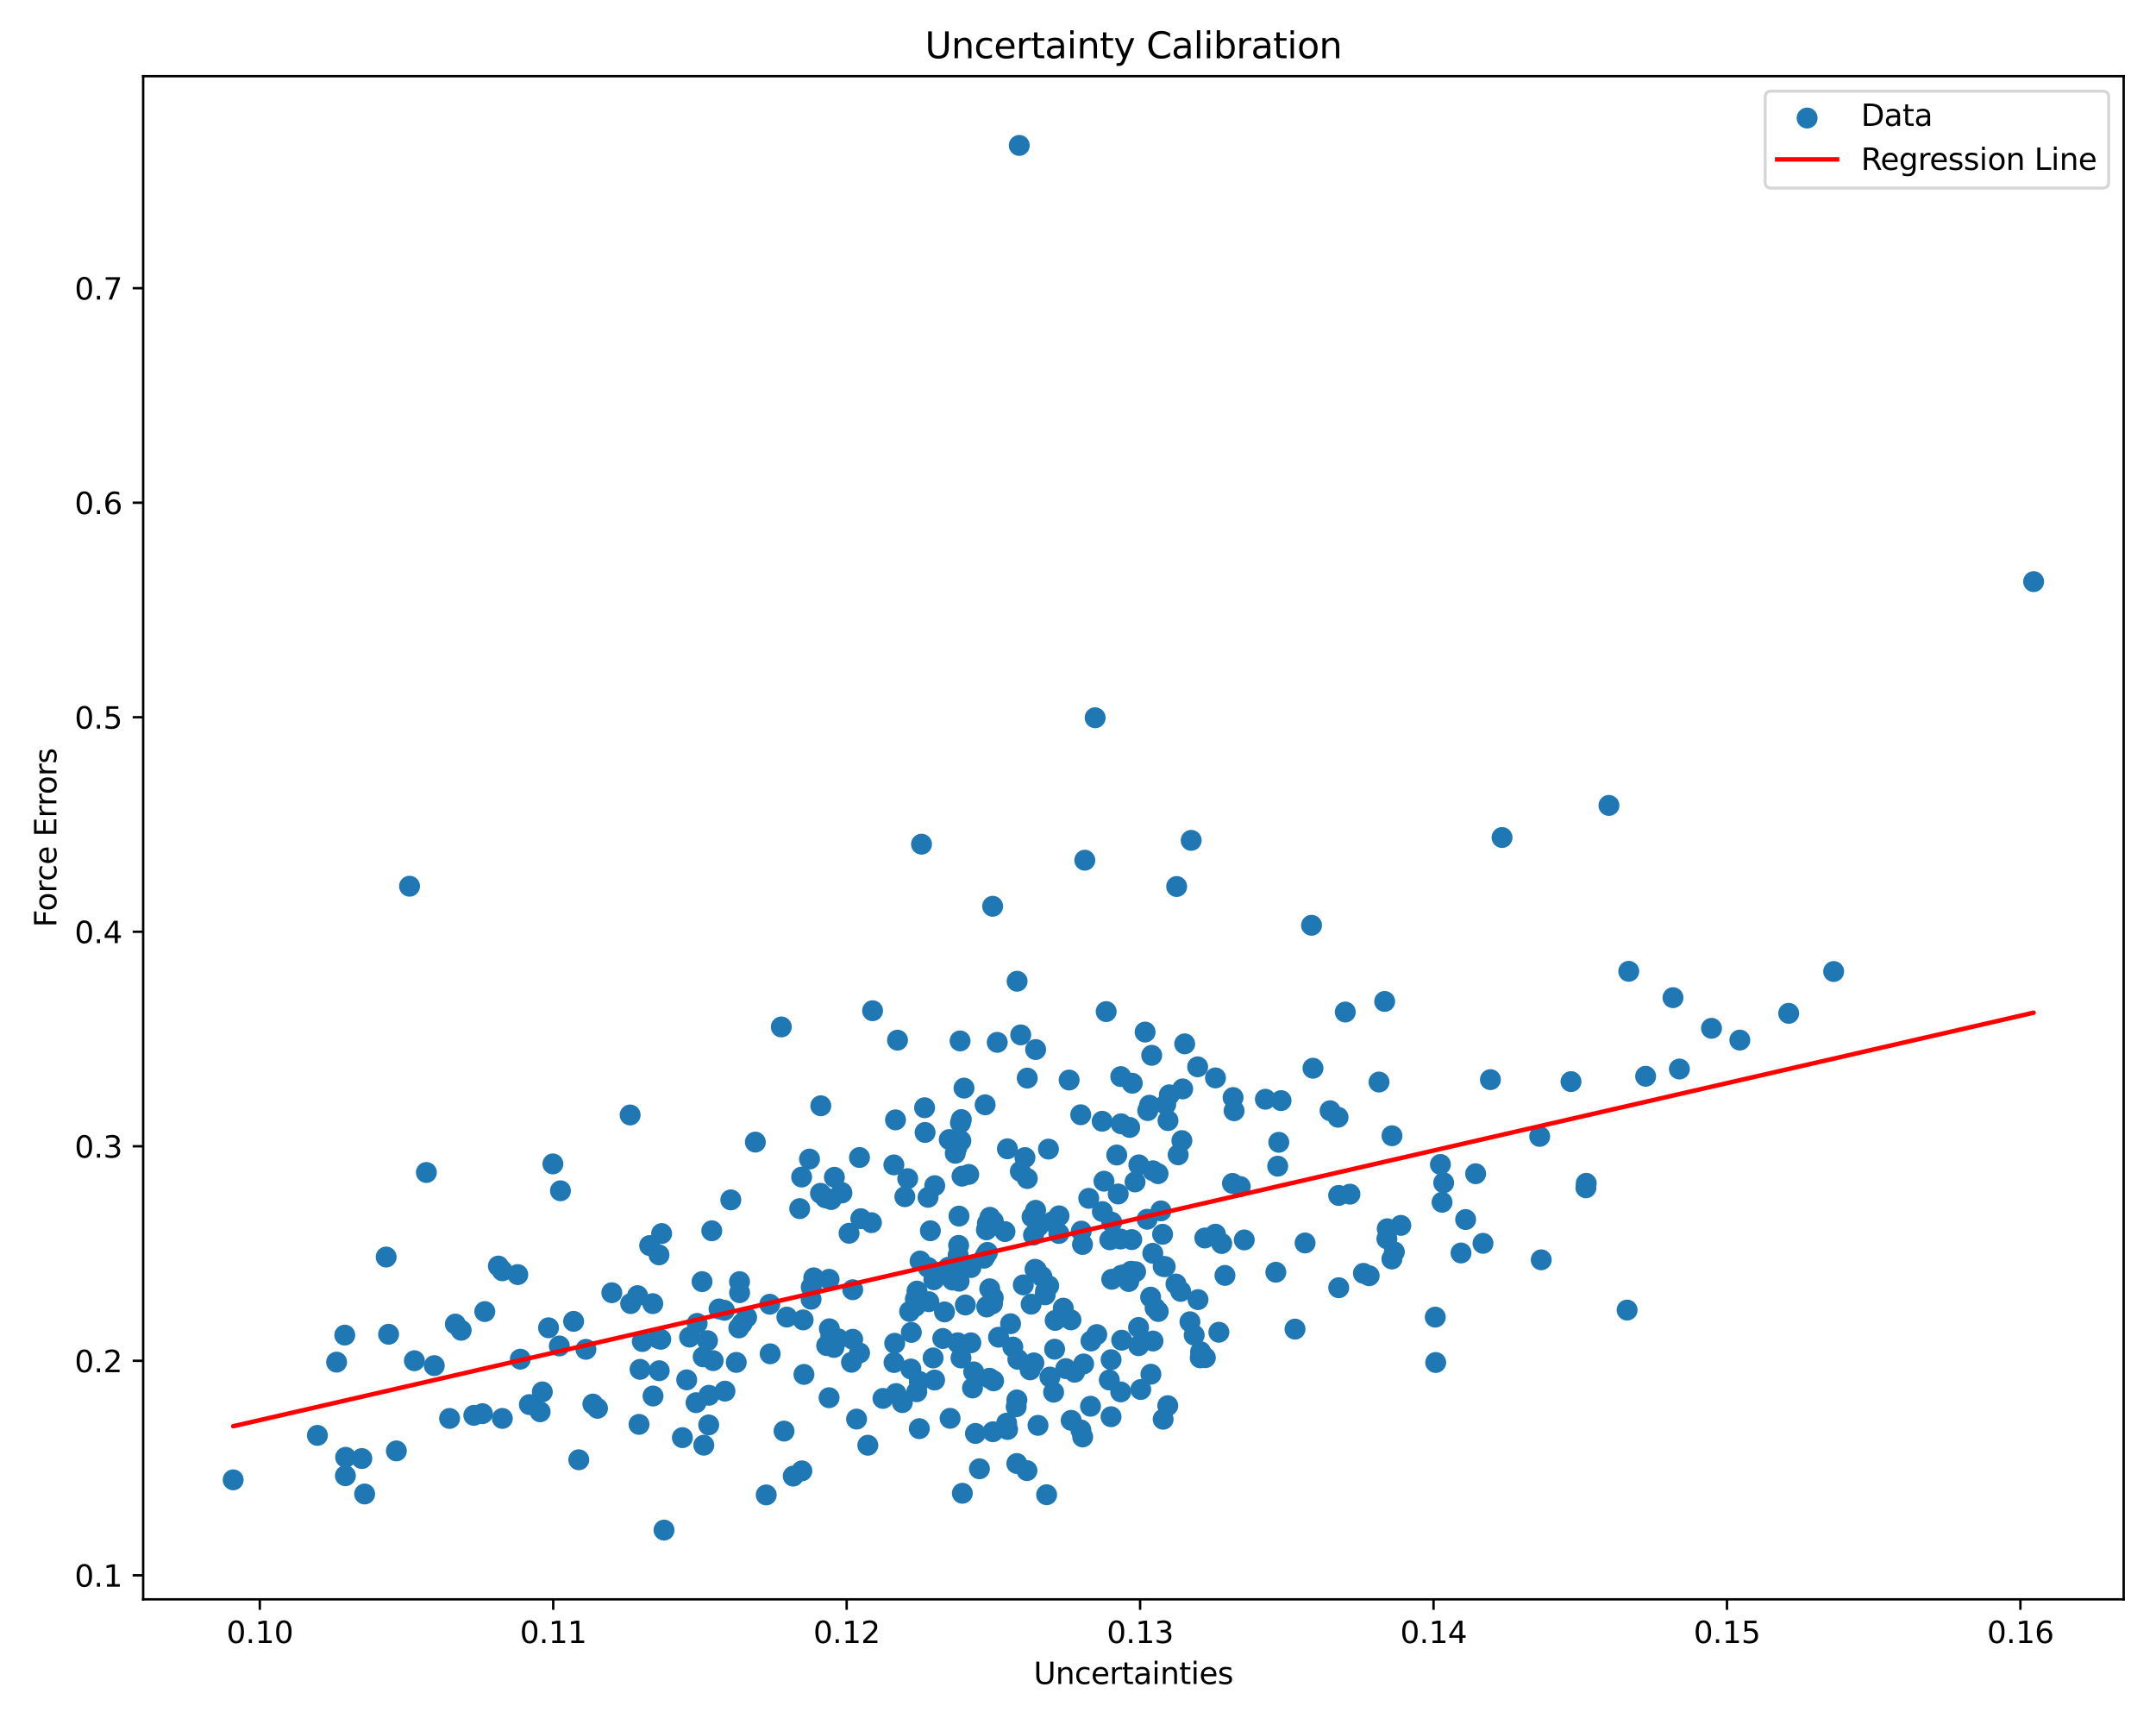 <?xml version="1.0" encoding="utf-8" standalone="no"?>
<!DOCTYPE svg PUBLIC "-//W3C//DTD SVG 1.1//EN"
  "http://www.w3.org/Graphics/SVG/1.1/DTD/svg11.dtd">
<svg xmlns:xlink="http://www.w3.org/1999/xlink" width="720pt" height="576pt" viewBox="0 0 720 576" xmlns="http://www.w3.org/2000/svg" version="1.1">
 <defs>
  <style type="text/css">*{stroke-linejoin: round; stroke-linecap: butt}</style>
 </defs>
 <g id="figure_1">
  <g id="patch_1">
   <path d="M 0 576 
L 720 576 
L 720 0 
L 0 0 
z
" style="fill: #ffffff"/>
  </g>
  <g id="axes_1">
   <g id="patch_2">
    <path d="M 47.81 534.04 
L 709.2 534.04 
L 709.2 25.44 
L 47.81 25.44 
z
" style="fill: #ffffff"/>
   </g>
   <g id="PathCollection_1">
    <defs>
     <path id="m78a908500d" d="M 0 3 
C 0.796 3 1.559 2.684 2.121 2.121 
C 2.684 1.559 3 0.796 3 0 
C 3 -0.796 2.684 -1.559 2.121 -2.121 
C 1.559 -2.684 0.796 -3 0 -3 
C -0.796 -3 -1.559 -2.684 -2.121 -2.121 
C -2.684 -1.559 -3 -0.796 -3 0 
C -3 0.796 -2.684 1.559 -2.121 2.121 
C -1.559 2.684 -0.796 3 0 3 
z
" style="stroke: #1f77b4"/>
    </defs>
    <g clip-path="url(#p3eaef631ec)">
     <use xlink:href="#m78a908500d" x="447.049" y="399.171" style="fill: #1f77b4; stroke: #1f77b4"/>
     <use xlink:href="#m78a908500d" x="377.262" y="376.471" style="fill: #1f77b4; stroke: #1f77b4"/>
     <use xlink:href="#m78a908500d" x="245.882" y="454.927" style="fill: #1f77b4; stroke: #1f77b4"/>
     <use xlink:href="#m78a908500d" x="444.187" y="370.892" style="fill: #1f77b4; stroke: #1f77b4"/>
     <use xlink:href="#m78a908500d" x="479.458" y="454.955" style="fill: #1f77b4; stroke: #1f77b4"/>
     <use xlink:href="#m78a908500d" x="105.997" y="479.296" style="fill: #1f77b4; stroke: #1f77b4"/>
     <use xlink:href="#m78a908500d" x="321.938" y="363.335" style="fill: #1f77b4; stroke: #1f77b4"/>
     <use xlink:href="#m78a908500d" x="180.385" y="471.415" style="fill: #1f77b4; stroke: #1f77b4"/>
     <use xlink:href="#m78a908500d" x="161.892" y="437.953" style="fill: #1f77b4; stroke: #1f77b4"/>
     <use xlink:href="#m78a908500d" x="357.039" y="360.636" style="fill: #1f77b4; stroke: #1f77b4"/>
     <use xlink:href="#m78a908500d" x="346.644" y="475.944" style="fill: #1f77b4; stroke: #1f77b4"/>
     <use xlink:href="#m78a908500d" x="318.12" y="427.435" style="fill: #1f77b4; stroke: #1f77b4"/>
     <use xlink:href="#m78a908500d" x="397.796" y="280.61" style="fill: #1f77b4; stroke: #1f77b4"/>
     <use xlink:href="#m78a908500d" x="129.776" y="445.53" style="fill: #1f77b4; stroke: #1f77b4"/>
     <use xlink:href="#m78a908500d" x="380.322" y="388.962" style="fill: #1f77b4; stroke: #1f77b4"/>
     <use xlink:href="#m78a908500d" x="278.491" y="449.93" style="fill: #1f77b4; stroke: #1f77b4"/>
     <use xlink:href="#m78a908500d" x="347.931" y="426.262" style="fill: #1f77b4; stroke: #1f77b4"/>
     <use xlink:href="#m78a908500d" x="427.811" y="367.508" style="fill: #1f77b4; stroke: #1f77b4"/>
     <use xlink:href="#m78a908500d" x="217.995" y="435.304" style="fill: #1f77b4; stroke: #1f77b4"/>
     <use xlink:href="#m78a908500d" x="383.075" y="407.126" style="fill: #1f77b4; stroke: #1f77b4"/>
     <use xlink:href="#m78a908500d" x="358.875" y="458.204" style="fill: #1f77b4; stroke: #1f77b4"/>
     <use xlink:href="#m78a908500d" x="257.065" y="435.504" style="fill: #1f77b4; stroke: #1f77b4"/>
     <use xlink:href="#m78a908500d" x="281.158" y="398.358" style="fill: #1f77b4; stroke: #1f77b4"/>
     <use xlink:href="#m78a908500d" x="411.795" y="366.486" style="fill: #1f77b4; stroke: #1f77b4"/>
     <use xlink:href="#m78a908500d" x="402.531" y="453.331" style="fill: #1f77b4; stroke: #1f77b4"/>
     <use xlink:href="#m78a908500d" x="309.927" y="399.8" style="fill: #1f77b4; stroke: #1f77b4"/>
     <use xlink:href="#m78a908500d" x="357.646" y="440.72" style="fill: #1f77b4; stroke: #1f77b4"/>
     <use xlink:href="#m78a908500d" x="467.808" y="409.172" style="fill: #1f77b4; stroke: #1f77b4"/>
     <use xlink:href="#m78a908500d" x="321.383" y="422.774" style="fill: #1f77b4; stroke: #1f77b4"/>
     <use xlink:href="#m78a908500d" x="115.422" y="486.617" style="fill: #1f77b4; stroke: #1f77b4"/>
     <use xlink:href="#m78a908500d" x="479.31" y="439.806" style="fill: #1f77b4; stroke: #1f77b4"/>
     <use xlink:href="#m78a908500d" x="287.057" y="451.759" style="fill: #1f77b4; stroke: #1f77b4"/>
     <use xlink:href="#m78a908500d" x="267.708" y="393.032" style="fill: #1f77b4; stroke: #1f77b4"/>
     <use xlink:href="#m78a908500d" x="581.017" y="347.303" style="fill: #1f77b4; stroke: #1f77b4"/>
     <use xlink:href="#m78a908500d" x="227.89" y="480.049" style="fill: #1f77b4; stroke: #1f77b4"/>
     <use xlink:href="#m78a908500d" x="349.523" y="499.109" style="fill: #1f77b4; stroke: #1f77b4"/>
     <use xlink:href="#m78a908500d" x="324.223" y="448.386" style="fill: #1f77b4; stroke: #1f77b4"/>
     <use xlink:href="#m78a908500d" x="612.354" y="324.404" style="fill: #1f77b4; stroke: #1f77b4"/>
     <use xlink:href="#m78a908500d" x="342.286" y="386.523" style="fill: #1f77b4; stroke: #1f77b4"/>
     <use xlink:href="#m78a908500d" x="388.251" y="412.145" style="fill: #1f77b4; stroke: #1f77b4"/>
     <use xlink:href="#m78a908500d" x="150.139" y="473.638" style="fill: #1f77b4; stroke: #1f77b4"/>
     <use xlink:href="#m78a908500d" x="492.796" y="391.92" style="fill: #1f77b4; stroke: #1f77b4"/>
     <use xlink:href="#m78a908500d" x="438.474" y="356.697" style="fill: #1f77b4; stroke: #1f77b4"/>
     <use xlink:href="#m78a908500d" x="339.909" y="453.907" style="fill: #1f77b4; stroke: #1f77b4"/>
     <use xlink:href="#m78a908500d" x="132.369" y="484.481" style="fill: #1f77b4; stroke: #1f77b4"/>
     <use xlink:href="#m78a908500d" x="286.059" y="473.855" style="fill: #1f77b4; stroke: #1f77b4"/>
     <use xlink:href="#m78a908500d" x="276.876" y="427.177" style="fill: #1f77b4; stroke: #1f77b4"/>
     <use xlink:href="#m78a908500d" x="364.326" y="447.77" style="fill: #1f77b4; stroke: #1f77b4"/>
     <use xlink:href="#m78a908500d" x="379.051" y="394.662" style="fill: #1f77b4; stroke: #1f77b4"/>
     <use xlink:href="#m78a908500d" x="390.501" y="365.569" style="fill: #1f77b4; stroke: #1f77b4"/>
     <use xlink:href="#m78a908500d" x="323.518" y="392.155" style="fill: #1f77b4; stroke: #1f77b4"/>
     <use xlink:href="#m78a908500d" x="320.619" y="347.583" style="fill: #1f77b4; stroke: #1f77b4"/>
     <use xlink:href="#m78a908500d" x="371.264" y="427.172" style="fill: #1f77b4; stroke: #1f77b4"/>
     <use xlink:href="#m78a908500d" x="213.744" y="457.248" style="fill: #1f77b4; stroke: #1f77b4"/>
     <use xlink:href="#m78a908500d" x="324.236" y="423.264" style="fill: #1f77b4; stroke: #1f77b4"/>
     <use xlink:href="#m78a908500d" x="455.319" y="425.185" style="fill: #1f77b4; stroke: #1f77b4"/>
     <use xlink:href="#m78a908500d" x="374.211" y="413.724" style="fill: #1f77b4; stroke: #1f77b4"/>
     <use xlink:href="#m78a908500d" x="524.638" y="361.167" style="fill: #1f77b4; stroke: #1f77b4"/>
     <use xlink:href="#m78a908500d" x="345.845" y="404.135" style="fill: #1f77b4; stroke: #1f77b4"/>
     <use xlink:href="#m78a908500d" x="375.439" y="425.699" style="fill: #1f77b4; stroke: #1f77b4"/>
     <use xlink:href="#m78a908500d" x="166.431" y="422.751" style="fill: #1f77b4; stroke: #1f77b4"/>
     <use xlink:href="#m78a908500d" x="393.448" y="385.608" style="fill: #1f77b4; stroke: #1f77b4"/>
     <use xlink:href="#m78a908500d" x="368.138" y="404.558" style="fill: #1f77b4; stroke: #1f77b4"/>
     <use xlink:href="#m78a908500d" x="437.991" y="308.961" style="fill: #1f77b4; stroke: #1f77b4"/>
     <use xlink:href="#m78a908500d" x="353.669" y="405.985" style="fill: #1f77b4; stroke: #1f77b4"/>
     <use xlink:href="#m78a908500d" x="389.302" y="368.809" style="fill: #1f77b4; stroke: #1f77b4"/>
     <use xlink:href="#m78a908500d" x="400.075" y="433.958" style="fill: #1f77b4; stroke: #1f77b4"/>
     <use xlink:href="#m78a908500d" x="197.989" y="468.835" style="fill: #1f77b4; stroke: #1f77b4"/>
     <use xlink:href="#m78a908500d" x="351.852" y="464.874" style="fill: #1f77b4; stroke: #1f77b4"/>
     <use xlink:href="#m78a908500d" x="449.261" y="337.931" style="fill: #1f77b4; stroke: #1f77b4"/>
     <use xlink:href="#m78a908500d" x="184.637" y="388.643" style="fill: #1f77b4; stroke: #1f77b4"/>
     <use xlink:href="#m78a908500d" x="400.935" y="451.35" style="fill: #1f77b4; stroke: #1f77b4"/>
     <use xlink:href="#m78a908500d" x="369.409" y="337.787" style="fill: #1f77b4; stroke: #1f77b4"/>
     <use xlink:href="#m78a908500d" x="246.965" y="427.957" style="fill: #1f77b4; stroke: #1f77b4"/>
     <use xlink:href="#m78a908500d" x="343.055" y="359.991" style="fill: #1f77b4; stroke: #1f77b4"/>
     <use xlink:href="#m78a908500d" x="344.014" y="457.411" style="fill: #1f77b4; stroke: #1f77b4"/>
     <use xlink:href="#m78a908500d" x="389.125" y="422.95" style="fill: #1f77b4; stroke: #1f77b4"/>
     <use xlink:href="#m78a908500d" x="320.739" y="374.945" style="fill: #1f77b4; stroke: #1f77b4"/>
     <use xlink:href="#m78a908500d" x="481.58" y="401.449" style="fill: #1f77b4; stroke: #1f77b4"/>
     <use xlink:href="#m78a908500d" x="181.103" y="464.773" style="fill: #1f77b4; stroke: #1f77b4"/>
     <use xlink:href="#m78a908500d" x="409.078" y="425.877" style="fill: #1f77b4; stroke: #1f77b4"/>
     <use xlink:href="#m78a908500d" x="204.312" y="431.655" style="fill: #1f77b4; stroke: #1f77b4"/>
     <use xlink:href="#m78a908500d" x="158.231" y="472.604" style="fill: #1f77b4; stroke: #1f77b4"/>
     <use xlink:href="#m78a908500d" x="236.276" y="447.674" style="fill: #1f77b4; stroke: #1f77b4"/>
     <use xlink:href="#m78a908500d" x="306.229" y="431.111" style="fill: #1f77b4; stroke: #1f77b4"/>
     <use xlink:href="#m78a908500d" x="386.802" y="437.926" style="fill: #1f77b4; stroke: #1f77b4"/>
     <use xlink:href="#m78a908500d" x="377.953" y="413.917" style="fill: #1f77b4; stroke: #1f77b4"/>
     <use xlink:href="#m78a908500d" x="220.152" y="457.7" style="fill: #1f77b4; stroke: #1f77b4"/>
     <use xlink:href="#m78a908500d" x="331.501" y="302.619" style="fill: #1f77b4; stroke: #1f77b4"/>
     <use xlink:href="#m78a908500d" x="152.065" y="442.128" style="fill: #1f77b4; stroke: #1f77b4"/>
     <use xlink:href="#m78a908500d" x="238.166" y="454.338" style="fill: #1f77b4; stroke: #1f77b4"/>
     <use xlink:href="#m78a908500d" x="274.009" y="398.461" style="fill: #1f77b4; stroke: #1f77b4"/>
     <use xlink:href="#m78a908500d" x="316.688" y="423.157" style="fill: #1f77b4; stroke: #1f77b4"/>
     <use xlink:href="#m78a908500d" x="384.618" y="352.388" style="fill: #1f77b4; stroke: #1f77b4"/>
     <use xlink:href="#m78a908500d" x="380.23" y="449.35" style="fill: #1f77b4; stroke: #1f77b4"/>
     <use xlink:href="#m78a908500d" x="277.578" y="400.546" style="fill: #1f77b4; stroke: #1f77b4"/>
     <use xlink:href="#m78a908500d" x="128.966" y="419.741" style="fill: #1f77b4; stroke: #1f77b4"/>
     <use xlink:href="#m78a908500d" x="241.919" y="437.524" style="fill: #1f77b4; stroke: #1f77b4"/>
     <use xlink:href="#m78a908500d" x="376.943" y="427.912" style="fill: #1f77b4; stroke: #1f77b4"/>
     <use xlink:href="#m78a908500d" x="249.328" y="439.887" style="fill: #1f77b4; stroke: #1f77b4"/>
     <use xlink:href="#m78a908500d" x="371.262" y="408.103" style="fill: #1f77b4; stroke: #1f77b4"/>
     <use xlink:href="#m78a908500d" x="308.769" y="369.888" style="fill: #1f77b4; stroke: #1f77b4"/>
     <use xlink:href="#m78a908500d" x="246.74" y="443.416" style="fill: #1f77b4; stroke: #1f77b4"/>
     <use xlink:href="#m78a908500d" x="392.716" y="428.754" style="fill: #1f77b4; stroke: #1f77b4"/>
     <use xlink:href="#m78a908500d" x="120.837" y="487.028" style="fill: #1f77b4; stroke: #1f77b4"/>
     <use xlink:href="#m78a908500d" x="355.089" y="436.807" style="fill: #1f77b4; stroke: #1f77b4"/>
     <use xlink:href="#m78a908500d" x="464.82" y="420.399" style="fill: #1f77b4; stroke: #1f77b4"/>
     <use xlink:href="#m78a908500d" x="384.26" y="433.138" style="fill: #1f77b4; stroke: #1f77b4"/>
     <use xlink:href="#m78a908500d" x="304.192" y="457.128" style="fill: #1f77b4; stroke: #1f77b4"/>
     <use xlink:href="#m78a908500d" x="260.926" y="342.912" style="fill: #1f77b4; stroke: #1f77b4"/>
     <use xlink:href="#m78a908500d" x="400.811" y="453.394" style="fill: #1f77b4; stroke: #1f77b4"/>
     <use xlink:href="#m78a908500d" x="335.619" y="411.238" style="fill: #1f77b4; stroke: #1f77b4"/>
     <use xlink:href="#m78a908500d" x="362.27" y="287.235" style="fill: #1f77b4; stroke: #1f77b4"/>
     <use xlink:href="#m78a908500d" x="199.535" y="470.25" style="fill: #1f77b4; stroke: #1f77b4"/>
     <use xlink:href="#m78a908500d" x="284.767" y="430.655" style="fill: #1f77b4; stroke: #1f77b4"/>
     <use xlink:href="#m78a908500d" x="294.864" y="466.954" style="fill: #1f77b4; stroke: #1f77b4"/>
     <use xlink:href="#m78a908500d" x="220.072" y="419.018" style="fill: #1f77b4; stroke: #1f77b4"/>
     <use xlink:href="#m78a908500d" x="405.904" y="412.116" style="fill: #1f77b4; stroke: #1f77b4"/>
     <use xlink:href="#m78a908500d" x="213.407" y="475.615" style="fill: #1f77b4; stroke: #1f77b4"/>
     <use xlink:href="#m78a908500d" x="344.346" y="435.48" style="fill: #1f77b4; stroke: #1f77b4"/>
     <use xlink:href="#m78a908500d" x="328.987" y="368.907" style="fill: #1f77b4; stroke: #1f77b4"/>
     <use xlink:href="#m78a908500d" x="308.932" y="378.141" style="fill: #1f77b4; stroke: #1f77b4"/>
     <use xlink:href="#m78a908500d" x="277.456" y="446.02" style="fill: #1f77b4; stroke: #1f77b4"/>
     <use xlink:href="#m78a908500d" x="388.438" y="473.905" style="fill: #1f77b4; stroke: #1f77b4"/>
     <use xlink:href="#m78a908500d" x="481.032" y="388.826" style="fill: #1f77b4; stroke: #1f77b4"/>
     <use xlink:href="#m78a908500d" x="380.225" y="443.256" style="fill: #1f77b4; stroke: #1f77b4"/>
     <use xlink:href="#m78a908500d" x="232.451" y="468.374" style="fill: #1f77b4; stroke: #1f77b4"/>
     <use xlink:href="#m78a908500d" x="283.546" y="411.808" style="fill: #1f77b4; stroke: #1f77b4"/>
     <use xlink:href="#m78a908500d" x="435.831" y="415.04" style="fill: #1f77b4; stroke: #1f77b4"/>
     <use xlink:href="#m78a908500d" x="558.698" y="333.134" style="fill: #1f77b4; stroke: #1f77b4"/>
     <use xlink:href="#m78a908500d" x="154.013" y="444.198" style="fill: #1f77b4; stroke: #1f77b4"/>
     <use xlink:href="#m78a908500d" x="232.809" y="441.896" style="fill: #1f77b4; stroke: #1f77b4"/>
     <use xlink:href="#m78a908500d" x="287.463" y="406.933" style="fill: #1f77b4; stroke: #1f77b4"/>
     <use xlink:href="#m78a908500d" x="333.028" y="348.054" style="fill: #1f77b4; stroke: #1f77b4"/>
     <use xlink:href="#m78a908500d" x="395.633" y="348.557" style="fill: #1f77b4; stroke: #1f77b4"/>
     <use xlink:href="#m78a908500d" x="320.26" y="406.075" style="fill: #1f77b4; stroke: #1f77b4"/>
     <use xlink:href="#m78a908500d" x="412.127" y="370.896" style="fill: #1f77b4; stroke: #1f77b4"/>
     <use xlink:href="#m78a908500d" x="324.765" y="463.463" style="fill: #1f77b4; stroke: #1f77b4"/>
     <use xlink:href="#m78a908500d" x="276.073" y="449.307" style="fill: #1f77b4; stroke: #1f77b4"/>
     <use xlink:href="#m78a908500d" x="383.289" y="370.846" style="fill: #1f77b4; stroke: #1f77b4"/>
     <use xlink:href="#m78a908500d" x="319.978" y="419.092" style="fill: #1f77b4; stroke: #1f77b4"/>
     <use xlink:href="#m78a908500d" x="374.585" y="447.512" style="fill: #1f77b4; stroke: #1f77b4"/>
     <use xlink:href="#m78a908500d" x="463.268" y="410.297" style="fill: #1f77b4; stroke: #1f77b4"/>
     <use xlink:href="#m78a908500d" x="262.77" y="439.789" style="fill: #1f77b4; stroke: #1f77b4"/>
     <use xlink:href="#m78a908500d" x="305.667" y="436.209" style="fill: #1f77b4; stroke: #1f77b4"/>
     <use xlink:href="#m78a908500d" x="298.51" y="388.976" style="fill: #1f77b4; stroke: #1f77b4"/>
     <use xlink:href="#m78a908500d" x="145.026" y="456.002" style="fill: #1f77b4; stroke: #1f77b4"/>
     <use xlink:href="#m78a908500d" x="398.808" y="445.821" style="fill: #1f77b4; stroke: #1f77b4"/>
     <use xlink:href="#m78a908500d" x="411.585" y="395.154" style="fill: #1f77b4; stroke: #1f77b4"/>
     <use xlink:href="#m78a908500d" x="342.956" y="491.052" style="fill: #1f77b4; stroke: #1f77b4"/>
     <use xlink:href="#m78a908500d" x="321.043" y="373.837" style="fill: #1f77b4; stroke: #1f77b4"/>
     <use xlink:href="#m78a908500d" x="142.389" y="391.509" style="fill: #1f77b4; stroke: #1f77b4"/>
     <use xlink:href="#m78a908500d" x="299.235" y="465.322" style="fill: #1f77b4; stroke: #1f77b4"/>
     <use xlink:href="#m78a908500d" x="415.523" y="414.032" style="fill: #1f77b4; stroke: #1f77b4"/>
     <use xlink:href="#m78a908500d" x="136.767" y="295.918" style="fill: #1f77b4; stroke: #1f77b4"/>
     <use xlink:href="#m78a908500d" x="315.415" y="438.064" style="fill: #1f77b4; stroke: #1f77b4"/>
     <use xlink:href="#m78a908500d" x="341.732" y="429.042" style="fill: #1f77b4; stroke: #1f77b4"/>
     <use xlink:href="#m78a908500d" x="331.701" y="433.362" style="fill: #1f77b4; stroke: #1f77b4"/>
     <use xlink:href="#m78a908500d" x="345.14" y="412.413" style="fill: #1f77b4; stroke: #1f77b4"/>
     <use xlink:href="#m78a908500d" x="365.731" y="239.669" style="fill: #1f77b4; stroke: #1f77b4"/>
     <use xlink:href="#m78a908500d" x="345.264" y="455.084" style="fill: #1f77b4; stroke: #1f77b4"/>
     <use xlink:href="#m78a908500d" x="320.89" y="380.933" style="fill: #1f77b4; stroke: #1f77b4"/>
     <use xlink:href="#m78a908500d" x="115.138" y="445.813" style="fill: #1f77b4; stroke: #1f77b4"/>
     <use xlink:href="#m78a908500d" x="310.182" y="434.655" style="fill: #1f77b4; stroke: #1f77b4"/>
     <use xlink:href="#m78a908500d" x="426.688" y="389.403" style="fill: #1f77b4; stroke: #1f77b4"/>
     <use xlink:href="#m78a908500d" x="407.047" y="444.846" style="fill: #1f77b4; stroke: #1f77b4"/>
     <use xlink:href="#m78a908500d" x="457.24" y="425.985" style="fill: #1f77b4; stroke: #1f77b4"/>
     <use xlink:href="#m78a908500d" x="350.14" y="383.698" style="fill: #1f77b4; stroke: #1f77b4"/>
     <use xlink:href="#m78a908500d" x="264.901" y="492.893" style="fill: #1f77b4; stroke: #1f77b4"/>
     <use xlink:href="#m78a908500d" x="306.168" y="464.716" style="fill: #1f77b4; stroke: #1f77b4"/>
     <use xlink:href="#m78a908500d" x="368.068" y="374.403" style="fill: #1f77b4; stroke: #1f77b4"/>
     <use xlink:href="#m78a908500d" x="210.434" y="372.306" style="fill: #1f77b4; stroke: #1f77b4"/>
     <use xlink:href="#m78a908500d" x="361.089" y="411.094" style="fill: #1f77b4; stroke: #1f77b4"/>
     <use xlink:href="#m78a908500d" x="138.385" y="454.368" style="fill: #1f77b4; stroke: #1f77b4"/>
     <use xlink:href="#m78a908500d" x="186.785" y="449.436" style="fill: #1f77b4; stroke: #1f77b4"/>
     <use xlink:href="#m78a908500d" x="339.667" y="327.651" style="fill: #1f77b4; stroke: #1f77b4"/>
     <use xlink:href="#m78a908500d" x="339.563" y="488.685" style="fill: #1f77b4; stroke: #1f77b4"/>
     <use xlink:href="#m78a908500d" x="337.479" y="442.01" style="fill: #1f77b4; stroke: #1f77b4"/>
     <use xlink:href="#m78a908500d" x="305.693" y="433.788" style="fill: #1f77b4; stroke: #1f77b4"/>
     <use xlink:href="#m78a908500d" x="331.431" y="435.363" style="fill: #1f77b4; stroke: #1f77b4"/>
     <use xlink:href="#m78a908500d" x="344.65" y="406.343" style="fill: #1f77b4; stroke: #1f77b4"/>
     <use xlink:href="#m78a908500d" x="463.154" y="413.66" style="fill: #1f77b4; stroke: #1f77b4"/>
     <use xlink:href="#m78a908500d" x="597.339" y="338.366" style="fill: #1f77b4; stroke: #1f77b4"/>
     <use xlink:href="#m78a908500d" x="389.979" y="469.368" style="fill: #1f77b4; stroke: #1f77b4"/>
     <use xlink:href="#m78a908500d" x="247.824" y="441.919" style="fill: #1f77b4; stroke: #1f77b4"/>
     <use xlink:href="#m78a908500d" x="333.467" y="446.513" style="fill: #1f77b4; stroke: #1f77b4"/>
     <use xlink:href="#m78a908500d" x="497.731" y="360.508" style="fill: #1f77b4; stroke: #1f77b4"/>
     <use xlink:href="#m78a908500d" x="339.356" y="469.744" style="fill: #1f77b4; stroke: #1f77b4"/>
     <use xlink:href="#m78a908500d" x="267.785" y="491.147" style="fill: #1f77b4; stroke: #1f77b4"/>
     <use xlink:href="#m78a908500d" x="329.534" y="436.431" style="fill: #1f77b4; stroke: #1f77b4"/>
     <use xlink:href="#m78a908500d" x="325.167" y="458.088" style="fill: #1f77b4; stroke: #1f77b4"/>
     <use xlink:href="#m78a908500d" x="221.75" y="510.922" style="fill: #1f77b4; stroke: #1f77b4"/>
     <use xlink:href="#m78a908500d" x="345.65" y="423.834" style="fill: #1f77b4; stroke: #1f77b4"/>
     <use xlink:href="#m78a908500d" x="274.111" y="369.231" style="fill: #1f77b4; stroke: #1f77b4"/>
     <use xlink:href="#m78a908500d" x="320.13" y="415.842" style="fill: #1f77b4; stroke: #1f77b4"/>
     <use xlink:href="#m78a908500d" x="220.957" y="411.898" style="fill: #1f77b4; stroke: #1f77b4"/>
     <use xlink:href="#m78a908500d" x="191.56" y="441.22" style="fill: #1f77b4; stroke: #1f77b4"/>
     <use xlink:href="#m78a908500d" x="340.873" y="345.557" style="fill: #1f77b4; stroke: #1f77b4"/>
     <use xlink:href="#m78a908500d" x="399.956" y="356.228" style="fill: #1f77b4; stroke: #1f77b4"/>
     <use xlink:href="#m78a908500d" x="336.179" y="475.201" style="fill: #1f77b4; stroke: #1f77b4"/>
     <use xlink:href="#m78a908500d" x="345.856" y="350.454" style="fill: #1f77b4; stroke: #1f77b4"/>
     <use xlink:href="#m78a908500d" x="361.886" y="455.443" style="fill: #1f77b4; stroke: #1f77b4"/>
     <use xlink:href="#m78a908500d" x="321.274" y="392.738" style="fill: #1f77b4; stroke: #1f77b4"/>
     <use xlink:href="#m78a908500d" x="501.612" y="279.658" style="fill: #1f77b4; stroke: #1f77b4"/>
     <use xlink:href="#m78a908500d" x="219.764" y="446.876" style="fill: #1f77b4; stroke: #1f77b4"/>
     <use xlink:href="#m78a908500d" x="353.597" y="411.878" style="fill: #1f77b4; stroke: #1f77b4"/>
     <use xlink:href="#m78a908500d" x="234.453" y="427.955" style="fill: #1f77b4; stroke: #1f77b4"/>
     <use xlink:href="#m78a908500d" x="407.992" y="415.23" style="fill: #1f77b4; stroke: #1f77b4"/>
     <use xlink:href="#m78a908500d" x="489.452" y="407.219" style="fill: #1f77b4; stroke: #1f77b4"/>
     <use xlink:href="#m78a908500d" x="394.696" y="380.86" style="fill: #1f77b4; stroke: #1f77b4"/>
     <use xlink:href="#m78a908500d" x="329.761" y="418.188" style="fill: #1f77b4; stroke: #1f77b4"/>
     <use xlink:href="#m78a908500d" x="366.27" y="445.628" style="fill: #1f77b4; stroke: #1f77b4"/>
     <use xlink:href="#m78a908500d" x="361.563" y="479.815" style="fill: #1f77b4; stroke: #1f77b4"/>
     <use xlink:href="#m78a908500d" x="257.198" y="452.055" style="fill: #1f77b4; stroke: #1f77b4"/>
     <use xlink:href="#m78a908500d" x="364.178" y="469.564" style="fill: #1f77b4; stroke: #1f77b4"/>
     <use xlink:href="#m78a908500d" x="275.643" y="399.962" style="fill: #1f77b4; stroke: #1f77b4"/>
     <use xlink:href="#m78a908500d" x="330.593" y="406.469" style="fill: #1f77b4; stroke: #1f77b4"/>
     <use xlink:href="#m78a908500d" x="173.76" y="453.843" style="fill: #1f77b4; stroke: #1f77b4"/>
     <use xlink:href="#m78a908500d" x="378.124" y="361.71" style="fill: #1f77b4; stroke: #1f77b4"/>
     <use xlink:href="#m78a908500d" x="298.786" y="448.545" style="fill: #1f77b4; stroke: #1f77b4"/>
     <use xlink:href="#m78a908500d" x="372.938" y="385.677" style="fill: #1f77b4; stroke: #1f77b4"/>
     <use xlink:href="#m78a908500d" x="314.836" y="446.944" style="fill: #1f77b4; stroke: #1f77b4"/>
     <use xlink:href="#m78a908500d" x="218.085" y="466.151" style="fill: #1f77b4; stroke: #1f77b4"/>
     <use xlink:href="#m78a908500d" x="390.055" y="374.182" style="fill: #1f77b4; stroke: #1f77b4"/>
     <use xlink:href="#m78a908500d" x="268.211" y="440.734" style="fill: #1f77b4; stroke: #1f77b4"/>
     <use xlink:href="#m78a908500d" x="414.185" y="396.206" style="fill: #1f77b4; stroke: #1f77b4"/>
     <use xlink:href="#m78a908500d" x="402.347" y="413.381" style="fill: #1f77b4; stroke: #1f77b4"/>
     <use xlink:href="#m78a908500d" x="299.724" y="347.325" style="fill: #1f77b4; stroke: #1f77b4"/>
     <use xlink:href="#m78a908500d" x="270.336" y="387.025" style="fill: #1f77b4; stroke: #1f77b4"/>
     <use xlink:href="#m78a908500d" x="397.387" y="441.355" style="fill: #1f77b4; stroke: #1f77b4"/>
     <use xlink:href="#m78a908500d" x="371.033" y="473.065" style="fill: #1f77b4; stroke: #1f77b4"/>
     <use xlink:href="#m78a908500d" x="560.837" y="356.96" style="fill: #1f77b4; stroke: #1f77b4"/>
     <use xlink:href="#m78a908500d" x="284.762" y="447.208" style="fill: #1f77b4; stroke: #1f77b4"/>
     <use xlink:href="#m78a908500d" x="394.962" y="363.6" style="fill: #1f77b4; stroke: #1f77b4"/>
     <use xlink:href="#m78a908500d" x="388.448" y="422.894" style="fill: #1f77b4; stroke: #1f77b4"/>
     <use xlink:href="#m78a908500d" x="317.289" y="473.594" style="fill: #1f77b4; stroke: #1f77b4"/>
     <use xlink:href="#m78a908500d" x="246.989" y="431.647" style="fill: #1f77b4; stroke: #1f77b4"/>
     <use xlink:href="#m78a908500d" x="447.071" y="429.993" style="fill: #1f77b4; stroke: #1f77b4"/>
     <use xlink:href="#m78a908500d" x="319.839" y="448.371" style="fill: #1f77b4; stroke: #1f77b4"/>
     <use xlink:href="#m78a908500d" x="261.829" y="477.859" style="fill: #1f77b4; stroke: #1f77b4"/>
     <use xlink:href="#m78a908500d" x="161.109" y="472.043" style="fill: #1f77b4; stroke: #1f77b4"/>
     <use xlink:href="#m78a908500d" x="230.277" y="446.473" style="fill: #1f77b4; stroke: #1f77b4"/>
     <use xlink:href="#m78a908500d" x="371.06" y="454.019" style="fill: #1f77b4; stroke: #1f77b4"/>
     <use xlink:href="#m78a908500d" x="331.593" y="478.08" style="fill: #1f77b4; stroke: #1f77b4"/>
     <use xlink:href="#m78a908500d" x="355.908" y="456.995" style="fill: #1f77b4; stroke: #1f77b4"/>
     <use xlink:href="#m78a908500d" x="271.754" y="426.687" style="fill: #1f77b4; stroke: #1f77b4"/>
     <use xlink:href="#m78a908500d" x="336.493" y="477.326" style="fill: #1f77b4; stroke: #1f77b4"/>
     <use xlink:href="#m78a908500d" x="307.013" y="461.247" style="fill: #1f77b4; stroke: #1f77b4"/>
     <use xlink:href="#m78a908500d" x="382.41" y="344.619" style="fill: #1f77b4; stroke: #1f77b4"/>
     <use xlink:href="#m78a908500d" x="320.921" y="453.439" style="fill: #1f77b4; stroke: #1f77b4"/>
     <use xlink:href="#m78a908500d" x="380.956" y="463.974" style="fill: #1f77b4; stroke: #1f77b4"/>
     <use xlink:href="#m78a908500d" x="268.477" y="458.935" style="fill: #1f77b4; stroke: #1f77b4"/>
     <use xlink:href="#m78a908500d" x="311.616" y="453.432" style="fill: #1f77b4; stroke: #1f77b4"/>
     <use xlink:href="#m78a908500d" x="187.166" y="397.62" style="fill: #1f77b4; stroke: #1f77b4"/>
     <use xlink:href="#m78a908500d" x="287.027" y="386.504" style="fill: #1f77b4; stroke: #1f77b4"/>
     <use xlink:href="#m78a908500d" x="303.767" y="437.919" style="fill: #1f77b4; stroke: #1f77b4"/>
     <use xlink:href="#m78a908500d" x="346.102" y="424.107" style="fill: #1f77b4; stroke: #1f77b4"/>
     <use xlink:href="#m78a908500d" x="329.233" y="419.015" style="fill: #1f77b4; stroke: #1f77b4"/>
     <use xlink:href="#m78a908500d" x="176.784" y="469.011" style="fill: #1f77b4; stroke: #1f77b4"/>
     <use xlink:href="#m78a908500d" x="370.614" y="413.994" style="fill: #1f77b4; stroke: #1f77b4"/>
     <use xlink:href="#m78a908500d" x="370.458" y="460.786" style="fill: #1f77b4; stroke: #1f77b4"/>
     <use xlink:href="#m78a908500d" x="368.675" y="394.415" style="fill: #1f77b4; stroke: #1f77b4"/>
     <use xlink:href="#m78a908500d" x="310.703" y="410.964" style="fill: #1f77b4; stroke: #1f77b4"/>
     <use xlink:href="#m78a908500d" x="426.064" y="424.813" style="fill: #1f77b4; stroke: #1f77b4"/>
     <use xlink:href="#m78a908500d" x="537.307" y="268.942" style="fill: #1f77b4; stroke: #1f77b4"/>
     <use xlink:href="#m78a908500d" x="357.716" y="474.268" style="fill: #1f77b4; stroke: #1f77b4"/>
     <use xlink:href="#m78a908500d" x="312.113" y="460.816" style="fill: #1f77b4; stroke: #1f77b4"/>
     <use xlink:href="#m78a908500d" x="330.434" y="460.21" style="fill: #1f77b4; stroke: #1f77b4"/>
     <use xlink:href="#m78a908500d" x="121.772" y="498.858" style="fill: #1f77b4; stroke: #1f77b4"/>
     <use xlink:href="#m78a908500d" x="255.886" y="499.173" style="fill: #1f77b4; stroke: #1f77b4"/>
     <use xlink:href="#m78a908500d" x="216.949" y="415.906" style="fill: #1f77b4; stroke: #1f77b4"/>
     <use xlink:href="#m78a908500d" x="374.438" y="425.839" style="fill: #1f77b4; stroke: #1f77b4"/>
     <use xlink:href="#m78a908500d" x="304.337" y="444.905" style="fill: #1f77b4; stroke: #1f77b4"/>
     <use xlink:href="#m78a908500d" x="460.526" y="361.311" style="fill: #1f77b4; stroke: #1f77b4"/>
     <use xlink:href="#m78a908500d" x="195.668" y="450.558" style="fill: #1f77b4; stroke: #1f77b4"/>
     <use xlink:href="#m78a908500d" x="214.494" y="447.951" style="fill: #1f77b4; stroke: #1f77b4"/>
     <use xlink:href="#m78a908500d" x="235.037" y="482.571" style="fill: #1f77b4; stroke: #1f77b4"/>
     <use xlink:href="#m78a908500d" x="351.447" y="407.946" style="fill: #1f77b4; stroke: #1f77b4"/>
     <use xlink:href="#m78a908500d" x="432.472" y="443.809" style="fill: #1f77b4; stroke: #1f77b4"/>
     <use xlink:href="#m78a908500d" x="346.774" y="409.485" style="fill: #1f77b4; stroke: #1f77b4"/>
     <use xlink:href="#m78a908500d" x="291.4" y="337.494" style="fill: #1f77b4; stroke: #1f77b4"/>
     <use xlink:href="#m78a908500d" x="427.054" y="381.426" style="fill: #1f77b4; stroke: #1f77b4"/>
     <use xlink:href="#m78a908500d" x="244.055" y="400.656" style="fill: #1f77b4; stroke: #1f77b4"/>
     <use xlink:href="#m78a908500d" x="319.503" y="383.334" style="fill: #1f77b4; stroke: #1f77b4"/>
     <use xlink:href="#m78a908500d" x="462.412" y="334.396" style="fill: #1f77b4; stroke: #1f77b4"/>
     <use xlink:href="#m78a908500d" x="394.292" y="431.209" style="fill: #1f77b4; stroke: #1f77b4"/>
     <use xlink:href="#m78a908500d" x="270.914" y="429.821" style="fill: #1f77b4; stroke: #1f77b4"/>
     <use xlink:href="#m78a908500d" x="329.631" y="436.172" style="fill: #1f77b4; stroke: #1f77b4"/>
     <use xlink:href="#m78a908500d" x="464.854" y="379.243" style="fill: #1f77b4; stroke: #1f77b4"/>
     <use xlink:href="#m78a908500d" x="298.565" y="454.967" style="fill: #1f77b4; stroke: #1f77b4"/>
     <use xlink:href="#m78a908500d" x="385.048" y="447.786" style="fill: #1f77b4; stroke: #1f77b4"/>
     <use xlink:href="#m78a908500d" x="284.349" y="454.882" style="fill: #1f77b4; stroke: #1f77b4"/>
     <use xlink:href="#m78a908500d" x="361.506" y="415.548" style="fill: #1f77b4; stroke: #1f77b4"/>
     <use xlink:href="#m78a908500d" x="303.135" y="393.565" style="fill: #1f77b4; stroke: #1f77b4"/>
     <use xlink:href="#m78a908500d" x="236.756" y="465.897" style="fill: #1f77b4; stroke: #1f77b4"/>
     <use xlink:href="#m78a908500d" x="349.157" y="431.101" style="fill: #1f77b4; stroke: #1f77b4"/>
     <use xlink:href="#m78a908500d" x="281.027" y="398.154" style="fill: #1f77b4; stroke: #1f77b4"/>
     <use xlink:href="#m78a908500d" x="307.007" y="477.045" style="fill: #1f77b4; stroke: #1f77b4"/>
     <use xlink:href="#m78a908500d" x="307.738" y="281.883" style="fill: #1f77b4; stroke: #1f77b4"/>
     <use xlink:href="#m78a908500d" x="340.384" y="48.558" style="fill: #1f77b4; stroke: #1f77b4"/>
     <use xlink:href="#m78a908500d" x="279.939" y="447.052" style="fill: #1f77b4; stroke: #1f77b4"/>
     <use xlink:href="#m78a908500d" x="360.911" y="372.234" style="fill: #1f77b4; stroke: #1f77b4"/>
     <use xlink:href="#m78a908500d" x="350.628" y="459.815" style="fill: #1f77b4; stroke: #1f77b4"/>
     <use xlink:href="#m78a908500d" x="220.66" y="447.201" style="fill: #1f77b4; stroke: #1f77b4"/>
     <use xlink:href="#m78a908500d" x="331.812" y="461.085" style="fill: #1f77b4; stroke: #1f77b4"/>
     <use xlink:href="#m78a908500d" x="363.588" y="400.139" style="fill: #1f77b4; stroke: #1f77b4"/>
     <use xlink:href="#m78a908500d" x="340.745" y="391.124" style="fill: #1f77b4; stroke: #1f77b4"/>
     <use xlink:href="#m78a908500d" x="377.677" y="424.484" style="fill: #1f77b4; stroke: #1f77b4"/>
     <use xlink:href="#m78a908500d" x="325.752" y="478.648" style="fill: #1f77b4; stroke: #1f77b4"/>
     <use xlink:href="#m78a908500d" x="276.973" y="443.693" style="fill: #1f77b4; stroke: #1f77b4"/>
     <use xlink:href="#m78a908500d" x="183.19" y="443.369" style="fill: #1f77b4; stroke: #1f77b4"/>
     <use xlink:href="#m78a908500d" x="193.286" y="487.439" style="fill: #1f77b4; stroke: #1f77b4"/>
     <use xlink:href="#m78a908500d" x="495.251" y="415.163" style="fill: #1f77b4; stroke: #1f77b4"/>
     <use xlink:href="#m78a908500d" x="405.911" y="359.927" style="fill: #1f77b4; stroke: #1f77b4"/>
     <use xlink:href="#m78a908500d" x="172.917" y="425.603" style="fill: #1f77b4; stroke: #1f77b4"/>
     <use xlink:href="#m78a908500d" x="328.628" y="420.131" style="fill: #1f77b4; stroke: #1f77b4"/>
     <use xlink:href="#m78a908500d" x="212.932" y="432.626" style="fill: #1f77b4; stroke: #1f77b4"/>
     <use xlink:href="#m78a908500d" x="276.875" y="466.717" style="fill: #1f77b4; stroke: #1f77b4"/>
     <use xlink:href="#m78a908500d" x="234.828" y="453.071" style="fill: #1f77b4; stroke: #1f77b4"/>
     <use xlink:href="#m78a908500d" x="115.345" y="492.769" style="fill: #1f77b4; stroke: #1f77b4"/>
     <use xlink:href="#m78a908500d" x="450.813" y="398.746" style="fill: #1f77b4; stroke: #1f77b4"/>
     <use xlink:href="#m78a908500d" x="237.704" y="410.975" style="fill: #1f77b4; stroke: #1f77b4"/>
     <use xlink:href="#m78a908500d" x="352.375" y="440.895" style="fill: #1f77b4; stroke: #1f77b4"/>
     <use xlink:href="#m78a908500d" x="278.646" y="393.113" style="fill: #1f77b4; stroke: #1f77b4"/>
     <use xlink:href="#m78a908500d" x="167.752" y="473.63" style="fill: #1f77b4; stroke: #1f77b4"/>
     <use xlink:href="#m78a908500d" x="529.62" y="396.62" style="fill: #1f77b4; stroke: #1f77b4"/>
     <use xlink:href="#m78a908500d" x="465.645" y="418.025" style="fill: #1f77b4; stroke: #1f77b4"/>
     <use xlink:href="#m78a908500d" x="385.749" y="436.763" style="fill: #1f77b4; stroke: #1f77b4"/>
     <use xlink:href="#m78a908500d" x="167.764" y="424.336" style="fill: #1f77b4; stroke: #1f77b4"/>
     <use xlink:href="#m78a908500d" x="321.377" y="498.62" style="fill: #1f77b4; stroke: #1f77b4"/>
     <use xlink:href="#m78a908500d" x="309.963" y="423.213" style="fill: #1f77b4; stroke: #1f77b4"/>
     <use xlink:href="#m78a908500d" x="543.925" y="324.339" style="fill: #1f77b4; stroke: #1f77b4"/>
     <use xlink:href="#m78a908500d" x="312.157" y="395.907" style="fill: #1f77b4; stroke: #1f77b4"/>
     <use xlink:href="#m78a908500d" x="267.064" y="403.576" style="fill: #1f77b4; stroke: #1f77b4"/>
     <use xlink:href="#m78a908500d" x="392.949" y="296.021" style="fill: #1f77b4; stroke: #1f77b4"/>
     <use xlink:href="#m78a908500d" x="514.184" y="379.46" style="fill: #1f77b4; stroke: #1f77b4"/>
     <use xlink:href="#m78a908500d" x="329.415" y="410.658" style="fill: #1f77b4; stroke: #1f77b4"/>
     <use xlink:href="#m78a908500d" x="330.527" y="430.343" style="fill: #1f77b4; stroke: #1f77b4"/>
     <use xlink:href="#m78a908500d" x="549.561" y="359.385" style="fill: #1f77b4; stroke: #1f77b4"/>
     <use xlink:href="#m78a908500d" x="338.237" y="449.795" style="fill: #1f77b4; stroke: #1f77b4"/>
     <use xlink:href="#m78a908500d" x="422.575" y="367.055" style="fill: #1f77b4; stroke: #1f77b4"/>
     <use xlink:href="#m78a908500d" x="384.974" y="418.491" style="fill: #1f77b4; stroke: #1f77b4"/>
     <use xlink:href="#m78a908500d" x="336.427" y="383.6" style="fill: #1f77b4; stroke: #1f77b4"/>
     <use xlink:href="#m78a908500d" x="112.409" y="454.836" style="fill: #1f77b4; stroke: #1f77b4"/>
     <use xlink:href="#m78a908500d" x="374.284" y="359.489" style="fill: #1f77b4; stroke: #1f77b4"/>
     <use xlink:href="#m78a908500d" x="317.001" y="380.509" style="fill: #1f77b4; stroke: #1f77b4"/>
     <use xlink:href="#m78a908500d" x="339.589" y="467.455" style="fill: #1f77b4; stroke: #1f77b4"/>
     <use xlink:href="#m78a908500d" x="571.564" y="343.368" style="fill: #1f77b4; stroke: #1f77b4"/>
     <use xlink:href="#m78a908500d" x="446.854" y="373.065" style="fill: #1f77b4; stroke: #1f77b4"/>
     <use xlink:href="#m78a908500d" x="229.326" y="460.748" style="fill: #1f77b4; stroke: #1f77b4"/>
     <use xlink:href="#m78a908500d" x="252.252" y="381.368" style="fill: #1f77b4; stroke: #1f77b4"/>
     <use xlink:href="#m78a908500d" x="236.676" y="475.797" style="fill: #1f77b4; stroke: #1f77b4"/>
     <use xlink:href="#m78a908500d" x="383.868" y="369.043" style="fill: #1f77b4; stroke: #1f77b4"/>
     <use xlink:href="#m78a908500d" x="301.339" y="468.344" style="fill: #1f77b4; stroke: #1f77b4"/>
     <use xlink:href="#m78a908500d" x="374.269" y="464.776" style="fill: #1f77b4; stroke: #1f77b4"/>
     <use xlink:href="#m78a908500d" x="379.236" y="424.638" style="fill: #1f77b4; stroke: #1f77b4"/>
     <use xlink:href="#m78a908500d" x="270.862" y="433.834" style="fill: #1f77b4; stroke: #1f77b4"/>
     <use xlink:href="#m78a908500d" x="77.873" y="494.141" style="fill: #1f77b4; stroke: #1f77b4"/>
     <use xlink:href="#m78a908500d" x="327.086" y="490.442" style="fill: #1f77b4; stroke: #1f77b4"/>
     <use xlink:href="#m78a908500d" x="386.738" y="391.901" style="fill: #1f77b4; stroke: #1f77b4"/>
     <use xlink:href="#m78a908500d" x="529.728" y="395.124" style="fill: #1f77b4; stroke: #1f77b4"/>
     <use xlink:href="#m78a908500d" x="385.056" y="390.941" style="fill: #1f77b4; stroke: #1f77b4"/>
     <use xlink:href="#m78a908500d" x="302.178" y="399.601" style="fill: #1f77b4; stroke: #1f77b4"/>
     <use xlink:href="#m78a908500d" x="543.384" y="437.449" style="fill: #1f77b4; stroke: #1f77b4"/>
     <use xlink:href="#m78a908500d" x="514.697" y="420.672" style="fill: #1f77b4; stroke: #1f77b4"/>
     <use xlink:href="#m78a908500d" x="349.057" y="432.354" style="fill: #1f77b4; stroke: #1f77b4"/>
     <use xlink:href="#m78a908500d" x="487.906" y="418.386" style="fill: #1f77b4; stroke: #1f77b4"/>
     <use xlink:href="#m78a908500d" x="387.699" y="404.335" style="fill: #1f77b4; stroke: #1f77b4"/>
     <use xlink:href="#m78a908500d" x="329.737" y="408.498" style="fill: #1f77b4; stroke: #1f77b4"/>
     <use xlink:href="#m78a908500d" x="352.193" y="450.52" style="fill: #1f77b4; stroke: #1f77b4"/>
     <use xlink:href="#m78a908500d" x="289.814" y="482.585" style="fill: #1f77b4; stroke: #1f77b4"/>
     <use xlink:href="#m78a908500d" x="307.256" y="421.078" style="fill: #1f77b4; stroke: #1f77b4"/>
     <use xlink:href="#m78a908500d" x="679.137" y="194.216" style="fill: #1f77b4; stroke: #1f77b4"/>
     <use xlink:href="#m78a908500d" x="210.61" y="435.282" style="fill: #1f77b4; stroke: #1f77b4"/>
     <use xlink:href="#m78a908500d" x="384.35" y="458.865" style="fill: #1f77b4; stroke: #1f77b4"/>
     <use xlink:href="#m78a908500d" x="350.217" y="429.35" style="fill: #1f77b4; stroke: #1f77b4"/>
     <use xlink:href="#m78a908500d" x="299.061" y="373.944" style="fill: #1f77b4; stroke: #1f77b4"/>
     <use xlink:href="#m78a908500d" x="360.962" y="477.486" style="fill: #1f77b4; stroke: #1f77b4"/>
     <use xlink:href="#m78a908500d" x="240.12" y="437.076" style="fill: #1f77b4; stroke: #1f77b4"/>
     <use xlink:href="#m78a908500d" x="322.382" y="435.753" style="fill: #1f77b4; stroke: #1f77b4"/>
     <use xlink:href="#m78a908500d" x="311.866" y="427.337" style="fill: #1f77b4; stroke: #1f77b4"/>
     <use xlink:href="#m78a908500d" x="373.422" y="398.688" style="fill: #1f77b4; stroke: #1f77b4"/>
     <use xlink:href="#m78a908500d" x="374.4" y="375.24" style="fill: #1f77b4; stroke: #1f77b4"/>
     <use xlink:href="#m78a908500d" x="343.067" y="393.527" style="fill: #1f77b4; stroke: #1f77b4"/>
     <use xlink:href="#m78a908500d" x="319.017" y="385.104" style="fill: #1f77b4; stroke: #1f77b4"/>
     <use xlink:href="#m78a908500d" x="331.724" y="407.789" style="fill: #1f77b4; stroke: #1f77b4"/>
     <use xlink:href="#m78a908500d" x="291.017" y="408.263" style="fill: #1f77b4; stroke: #1f77b4"/>
     <use xlink:href="#m78a908500d" x="482.12" y="394.954" style="fill: #1f77b4; stroke: #1f77b4"/>
     <use xlink:href="#m78a908500d" x="242.103" y="464.52" style="fill: #1f77b4; stroke: #1f77b4"/>
     <use xlink:href="#m78a908500d" x="320.305" y="427.813" style="fill: #1f77b4; stroke: #1f77b4"/>
    </g>
   </g>
   <g id="matplotlib.axis_1">
    <g id="xtick_1">
     <g id="line2d_1">
      <defs>
       <path id="m4784a999b8" d="M 0 0 
L 0 3.5 
" style="stroke: #000000; stroke-width: 0.8"/>
      </defs>
      <g>
       <use xlink:href="#m4784a999b8" x="86.761" y="534.04" style="stroke: #000000; stroke-width: 0.8"/>
      </g>
     </g>
     <g id="text_1">
      <!-- 0.10 -->
      <g transform="translate(75.628 548.638) scale(0.1 -0.1)">
       <defs>
        <path id="DejaVuSans-30" d="M 2034 4250 
Q 1547 4250 1301 3770 
Q 1056 3291 1056 2328 
Q 1056 1369 1301 889 
Q 1547 409 2034 409 
Q 2525 409 2770 889 
Q 3016 1369 3016 2328 
Q 3016 3291 2770 3770 
Q 2525 4250 2034 4250 
z
M 2034 4750 
Q 2819 4750 3233 4129 
Q 3647 3509 3647 2328 
Q 3647 1150 3233 529 
Q 2819 -91 2034 -91 
Q 1250 -91 836 529 
Q 422 1150 422 2328 
Q 422 3509 836 4129 
Q 1250 4750 2034 4750 
z
" transform="scale(0.016)"/>
        <path id="DejaVuSans-2e" d="M 684 794 
L 1344 794 
L 1344 0 
L 684 0 
L 684 794 
z
" transform="scale(0.016)"/>
        <path id="DejaVuSans-31" d="M 794 531 
L 1825 531 
L 1825 4091 
L 703 3866 
L 703 4441 
L 1819 4666 
L 2450 4666 
L 2450 531 
L 3481 531 
L 3481 0 
L 794 0 
L 794 531 
z
" transform="scale(0.016)"/>
       </defs>
       <use xlink:href="#DejaVuSans-30"/>
       <use xlink:href="#DejaVuSans-2e" x="63.623"/>
       <use xlink:href="#DejaVuSans-31" x="95.41"/>
       <use xlink:href="#DejaVuSans-30" x="159.033"/>
      </g>
     </g>
    </g>
    <g id="xtick_2">
     <g id="line2d_2">
      <g>
       <use xlink:href="#m4784a999b8" x="184.754" y="534.04" style="stroke: #000000; stroke-width: 0.8"/>
      </g>
     </g>
     <g id="text_2">
      <!-- 0.11 -->
      <g transform="translate(173.621 548.638) scale(0.1 -0.1)">
       <use xlink:href="#DejaVuSans-30"/>
       <use xlink:href="#DejaVuSans-2e" x="63.623"/>
       <use xlink:href="#DejaVuSans-31" x="95.41"/>
       <use xlink:href="#DejaVuSans-31" x="159.033"/>
      </g>
     </g>
    </g>
    <g id="xtick_3">
     <g id="line2d_3">
      <g>
       <use xlink:href="#m4784a999b8" x="282.747" y="534.04" style="stroke: #000000; stroke-width: 0.8"/>
      </g>
     </g>
     <g id="text_3">
      <!-- 0.12 -->
      <g transform="translate(271.614 548.638) scale(0.1 -0.1)">
       <defs>
        <path id="DejaVuSans-32" d="M 1228 531 
L 3431 531 
L 3431 0 
L 469 0 
L 469 531 
Q 828 903 1448 1529 
Q 2069 2156 2228 2338 
Q 2531 2678 2651 2914 
Q 2772 3150 2772 3378 
Q 2772 3750 2511 3984 
Q 2250 4219 1831 4219 
Q 1534 4219 1204 4116 
Q 875 4013 500 3803 
L 500 4441 
Q 881 4594 1212 4672 
Q 1544 4750 1819 4750 
Q 2544 4750 2975 4387 
Q 3406 4025 3406 3419 
Q 3406 3131 3298 2873 
Q 3191 2616 2906 2266 
Q 2828 2175 2409 1742 
Q 1991 1309 1228 531 
z
" transform="scale(0.016)"/>
       </defs>
       <use xlink:href="#DejaVuSans-30"/>
       <use xlink:href="#DejaVuSans-2e" x="63.623"/>
       <use xlink:href="#DejaVuSans-31" x="95.41"/>
       <use xlink:href="#DejaVuSans-32" x="159.033"/>
      </g>
     </g>
    </g>
    <g id="xtick_4">
     <g id="line2d_4">
      <g>
       <use xlink:href="#m4784a999b8" x="380.74" y="534.04" style="stroke: #000000; stroke-width: 0.8"/>
      </g>
     </g>
     <g id="text_4">
      <!-- 0.13 -->
      <g transform="translate(369.607 548.638) scale(0.1 -0.1)">
       <defs>
        <path id="DejaVuSans-33" d="M 2597 2516 
Q 3050 2419 3304 2112 
Q 3559 1806 3559 1356 
Q 3559 666 3084 287 
Q 2609 -91 1734 -91 
Q 1441 -91 1130 -33 
Q 819 25 488 141 
L 488 750 
Q 750 597 1062 519 
Q 1375 441 1716 441 
Q 2309 441 2620 675 
Q 2931 909 2931 1356 
Q 2931 1769 2642 2001 
Q 2353 2234 1838 2234 
L 1294 2234 
L 1294 2753 
L 1863 2753 
Q 2328 2753 2575 2939 
Q 2822 3125 2822 3475 
Q 2822 3834 2567 4026 
Q 2313 4219 1838 4219 
Q 1578 4219 1281 4162 
Q 984 4106 628 3988 
L 628 4550 
Q 988 4650 1302 4700 
Q 1616 4750 1894 4750 
Q 2613 4750 3031 4423 
Q 3450 4097 3450 3541 
Q 3450 3153 3228 2886 
Q 3006 2619 2597 2516 
z
" transform="scale(0.016)"/>
       </defs>
       <use xlink:href="#DejaVuSans-30"/>
       <use xlink:href="#DejaVuSans-2e" x="63.623"/>
       <use xlink:href="#DejaVuSans-31" x="95.41"/>
       <use xlink:href="#DejaVuSans-33" x="159.033"/>
      </g>
     </g>
    </g>
    <g id="xtick_5">
     <g id="line2d_5">
      <g>
       <use xlink:href="#m4784a999b8" x="478.733" y="534.04" style="stroke: #000000; stroke-width: 0.8"/>
      </g>
     </g>
     <g id="text_5">
      <!-- 0.14 -->
      <g transform="translate(467.601 548.638) scale(0.1 -0.1)">
       <defs>
        <path id="DejaVuSans-34" d="M 2419 4116 
L 825 1625 
L 2419 1625 
L 2419 4116 
z
M 2253 4666 
L 3047 4666 
L 3047 1625 
L 3713 1625 
L 3713 1100 
L 3047 1100 
L 3047 0 
L 2419 0 
L 2419 1100 
L 313 1100 
L 313 1709 
L 2253 4666 
z
" transform="scale(0.016)"/>
       </defs>
       <use xlink:href="#DejaVuSans-30"/>
       <use xlink:href="#DejaVuSans-2e" x="63.623"/>
       <use xlink:href="#DejaVuSans-31" x="95.41"/>
       <use xlink:href="#DejaVuSans-34" x="159.033"/>
      </g>
     </g>
    </g>
    <g id="xtick_6">
     <g id="line2d_6">
      <g>
       <use xlink:href="#m4784a999b8" x="576.727" y="534.04" style="stroke: #000000; stroke-width: 0.8"/>
      </g>
     </g>
     <g id="text_6">
      <!-- 0.15 -->
      <g transform="translate(565.594 548.638) scale(0.1 -0.1)">
       <defs>
        <path id="DejaVuSans-35" d="M 691 4666 
L 3169 4666 
L 3169 4134 
L 1269 4134 
L 1269 2991 
Q 1406 3038 1543 3061 
Q 1681 3084 1819 3084 
Q 2600 3084 3056 2656 
Q 3513 2228 3513 1497 
Q 3513 744 3044 326 
Q 2575 -91 1722 -91 
Q 1428 -91 1123 -41 
Q 819 9 494 109 
L 494 744 
Q 775 591 1075 516 
Q 1375 441 1709 441 
Q 2250 441 2565 725 
Q 2881 1009 2881 1497 
Q 2881 1984 2565 2268 
Q 2250 2553 1709 2553 
Q 1456 2553 1204 2497 
Q 953 2441 691 2322 
L 691 4666 
z
" transform="scale(0.016)"/>
       </defs>
       <use xlink:href="#DejaVuSans-30"/>
       <use xlink:href="#DejaVuSans-2e" x="63.623"/>
       <use xlink:href="#DejaVuSans-31" x="95.41"/>
       <use xlink:href="#DejaVuSans-35" x="159.033"/>
      </g>
     </g>
    </g>
    <g id="xtick_7">
     <g id="line2d_7">
      <g>
       <use xlink:href="#m4784a999b8" x="674.72" y="534.04" style="stroke: #000000; stroke-width: 0.8"/>
      </g>
     </g>
     <g id="text_7">
      <!-- 0.16 -->
      <g transform="translate(663.587 548.638) scale(0.1 -0.1)">
       <defs>
        <path id="DejaVuSans-36" d="M 2113 2584 
Q 1688 2584 1439 2293 
Q 1191 2003 1191 1497 
Q 1191 994 1439 701 
Q 1688 409 2113 409 
Q 2538 409 2786 701 
Q 3034 994 3034 1497 
Q 3034 2003 2786 2293 
Q 2538 2584 2113 2584 
z
M 3366 4563 
L 3366 3988 
Q 3128 4100 2886 4159 
Q 2644 4219 2406 4219 
Q 1781 4219 1451 3797 
Q 1122 3375 1075 2522 
Q 1259 2794 1537 2939 
Q 1816 3084 2150 3084 
Q 2853 3084 3261 2657 
Q 3669 2231 3669 1497 
Q 3669 778 3244 343 
Q 2819 -91 2113 -91 
Q 1303 -91 875 529 
Q 447 1150 447 2328 
Q 447 3434 972 4092 
Q 1497 4750 2381 4750 
Q 2619 4750 2861 4703 
Q 3103 4656 3366 4563 
z
" transform="scale(0.016)"/>
       </defs>
       <use xlink:href="#DejaVuSans-30"/>
       <use xlink:href="#DejaVuSans-2e" x="63.623"/>
       <use xlink:href="#DejaVuSans-31" x="95.41"/>
       <use xlink:href="#DejaVuSans-36" x="159.033"/>
      </g>
     </g>
    </g>
    <g id="text_8">
     <!-- Uncertainties -->
     <g transform="translate(345.183 562.317) scale(0.1 -0.1)">
      <defs>
       <path id="DejaVuSans-55" d="M 556 4666 
L 1191 4666 
L 1191 1831 
Q 1191 1081 1462 751 
Q 1734 422 2344 422 
Q 2950 422 3222 751 
Q 3494 1081 3494 1831 
L 3494 4666 
L 4128 4666 
L 4128 1753 
Q 4128 841 3676 375 
Q 3225 -91 2344 -91 
Q 1459 -91 1007 375 
Q 556 841 556 1753 
L 556 4666 
z
" transform="scale(0.016)"/>
       <path id="DejaVuSans-6e" d="M 3513 2113 
L 3513 0 
L 2938 0 
L 2938 2094 
Q 2938 2591 2744 2837 
Q 2550 3084 2163 3084 
Q 1697 3084 1428 2787 
Q 1159 2491 1159 1978 
L 1159 0 
L 581 0 
L 581 3500 
L 1159 3500 
L 1159 2956 
Q 1366 3272 1645 3428 
Q 1925 3584 2291 3584 
Q 2894 3584 3203 3211 
Q 3513 2838 3513 2113 
z
" transform="scale(0.016)"/>
       <path id="DejaVuSans-63" d="M 3122 3366 
L 3122 2828 
Q 2878 2963 2633 3030 
Q 2388 3097 2138 3097 
Q 1578 3097 1268 2742 
Q 959 2388 959 1747 
Q 959 1106 1268 751 
Q 1578 397 2138 397 
Q 2388 397 2633 464 
Q 2878 531 3122 666 
L 3122 134 
Q 2881 22 2623 -34 
Q 2366 -91 2075 -91 
Q 1284 -91 818 406 
Q 353 903 353 1747 
Q 353 2603 823 3093 
Q 1294 3584 2113 3584 
Q 2378 3584 2631 3529 
Q 2884 3475 3122 3366 
z
" transform="scale(0.016)"/>
       <path id="DejaVuSans-65" d="M 3597 1894 
L 3597 1613 
L 953 1613 
Q 991 1019 1311 708 
Q 1631 397 2203 397 
Q 2534 397 2845 478 
Q 3156 559 3463 722 
L 3463 178 
Q 3153 47 2828 -22 
Q 2503 -91 2169 -91 
Q 1331 -91 842 396 
Q 353 884 353 1716 
Q 353 2575 817 3079 
Q 1281 3584 2069 3584 
Q 2775 3584 3186 3129 
Q 3597 2675 3597 1894 
z
M 3022 2063 
Q 3016 2534 2758 2815 
Q 2500 3097 2075 3097 
Q 1594 3097 1305 2825 
Q 1016 2553 972 2059 
L 3022 2063 
z
" transform="scale(0.016)"/>
       <path id="DejaVuSans-72" d="M 2631 2963 
Q 2534 3019 2420 3045 
Q 2306 3072 2169 3072 
Q 1681 3072 1420 2755 
Q 1159 2438 1159 1844 
L 1159 0 
L 581 0 
L 581 3500 
L 1159 3500 
L 1159 2956 
Q 1341 3275 1631 3429 
Q 1922 3584 2338 3584 
Q 2397 3584 2469 3576 
Q 2541 3569 2628 3553 
L 2631 2963 
z
" transform="scale(0.016)"/>
       <path id="DejaVuSans-74" d="M 1172 4494 
L 1172 3500 
L 2356 3500 
L 2356 3053 
L 1172 3053 
L 1172 1153 
Q 1172 725 1289 603 
Q 1406 481 1766 481 
L 2356 481 
L 2356 0 
L 1766 0 
Q 1100 0 847 248 
Q 594 497 594 1153 
L 594 3053 
L 172 3053 
L 172 3500 
L 594 3500 
L 594 4494 
L 1172 4494 
z
" transform="scale(0.016)"/>
       <path id="DejaVuSans-61" d="M 2194 1759 
Q 1497 1759 1228 1600 
Q 959 1441 959 1056 
Q 959 750 1161 570 
Q 1363 391 1709 391 
Q 2188 391 2477 730 
Q 2766 1069 2766 1631 
L 2766 1759 
L 2194 1759 
z
M 3341 1997 
L 3341 0 
L 2766 0 
L 2766 531 
Q 2569 213 2275 61 
Q 1981 -91 1556 -91 
Q 1019 -91 701 211 
Q 384 513 384 1019 
Q 384 1609 779 1909 
Q 1175 2209 1959 2209 
L 2766 2209 
L 2766 2266 
Q 2766 2663 2505 2880 
Q 2244 3097 1772 3097 
Q 1472 3097 1187 3025 
Q 903 2953 641 2809 
L 641 3341 
Q 956 3463 1253 3523 
Q 1550 3584 1831 3584 
Q 2591 3584 2966 3190 
Q 3341 2797 3341 1997 
z
" transform="scale(0.016)"/>
       <path id="DejaVuSans-69" d="M 603 3500 
L 1178 3500 
L 1178 0 
L 603 0 
L 603 3500 
z
M 603 4863 
L 1178 4863 
L 1178 4134 
L 603 4134 
L 603 4863 
z
" transform="scale(0.016)"/>
       <path id="DejaVuSans-73" d="M 2834 3397 
L 2834 2853 
Q 2591 2978 2328 3040 
Q 2066 3103 1784 3103 
Q 1356 3103 1142 2972 
Q 928 2841 928 2578 
Q 928 2378 1081 2264 
Q 1234 2150 1697 2047 
L 1894 2003 
Q 2506 1872 2764 1633 
Q 3022 1394 3022 966 
Q 3022 478 2636 193 
Q 2250 -91 1575 -91 
Q 1294 -91 989 -36 
Q 684 19 347 128 
L 347 722 
Q 666 556 975 473 
Q 1284 391 1588 391 
Q 1994 391 2212 530 
Q 2431 669 2431 922 
Q 2431 1156 2273 1281 
Q 2116 1406 1581 1522 
L 1381 1569 
Q 847 1681 609 1914 
Q 372 2147 372 2553 
Q 372 3047 722 3315 
Q 1072 3584 1716 3584 
Q 2034 3584 2315 3537 
Q 2597 3491 2834 3397 
z
" transform="scale(0.016)"/>
      </defs>
      <use xlink:href="#DejaVuSans-55"/>
      <use xlink:href="#DejaVuSans-6e" x="73.193"/>
      <use xlink:href="#DejaVuSans-63" x="136.572"/>
      <use xlink:href="#DejaVuSans-65" x="191.553"/>
      <use xlink:href="#DejaVuSans-72" x="253.076"/>
      <use xlink:href="#DejaVuSans-74" x="294.189"/>
      <use xlink:href="#DejaVuSans-61" x="333.398"/>
      <use xlink:href="#DejaVuSans-69" x="394.678"/>
      <use xlink:href="#DejaVuSans-6e" x="422.461"/>
      <use xlink:href="#DejaVuSans-74" x="485.84"/>
      <use xlink:href="#DejaVuSans-69" x="525.049"/>
      <use xlink:href="#DejaVuSans-65" x="552.832"/>
      <use xlink:href="#DejaVuSans-73" x="614.355"/>
     </g>
    </g>
   </g>
   <g id="matplotlib.axis_2">
    <g id="ytick_1">
     <g id="line2d_8">
      <defs>
       <path id="m2ec3465c6e" d="M 0 0 
L -3.5 0 
" style="stroke: #000000; stroke-width: 0.8"/>
      </defs>
      <g>
       <use xlink:href="#m2ec3465c6e" x="47.81" y="526.018" style="stroke: #000000; stroke-width: 0.8"/>
      </g>
     </g>
     <g id="text_9">
      <!-- 0.1 -->
      <g transform="translate(24.907 529.817) scale(0.1 -0.1)">
       <use xlink:href="#DejaVuSans-30"/>
       <use xlink:href="#DejaVuSans-2e" x="63.623"/>
       <use xlink:href="#DejaVuSans-31" x="95.41"/>
      </g>
     </g>
    </g>
    <g id="ytick_2">
     <g id="line2d_9">
      <g>
       <use xlink:href="#m2ec3465c6e" x="47.81" y="454.386" style="stroke: #000000; stroke-width: 0.8"/>
      </g>
     </g>
     <g id="text_10">
      <!-- 0.2 -->
      <g transform="translate(24.907 458.186) scale(0.1 -0.1)">
       <use xlink:href="#DejaVuSans-30"/>
       <use xlink:href="#DejaVuSans-2e" x="63.623"/>
       <use xlink:href="#DejaVuSans-32" x="95.41"/>
      </g>
     </g>
    </g>
    <g id="ytick_3">
     <g id="line2d_10">
      <g>
       <use xlink:href="#m2ec3465c6e" x="47.81" y="382.755" style="stroke: #000000; stroke-width: 0.8"/>
      </g>
     </g>
     <g id="text_11">
      <!-- 0.3 -->
      <g transform="translate(24.907 386.554) scale(0.1 -0.1)">
       <use xlink:href="#DejaVuSans-30"/>
       <use xlink:href="#DejaVuSans-2e" x="63.623"/>
       <use xlink:href="#DejaVuSans-33" x="95.41"/>
      </g>
     </g>
    </g>
    <g id="ytick_4">
     <g id="line2d_11">
      <g>
       <use xlink:href="#m2ec3465c6e" x="47.81" y="311.124" style="stroke: #000000; stroke-width: 0.8"/>
      </g>
     </g>
     <g id="text_12">
      <!-- 0.4 -->
      <g transform="translate(24.907 314.923) scale(0.1 -0.1)">
       <use xlink:href="#DejaVuSans-30"/>
       <use xlink:href="#DejaVuSans-2e" x="63.623"/>
       <use xlink:href="#DejaVuSans-34" x="95.41"/>
      </g>
     </g>
    </g>
    <g id="ytick_5">
     <g id="line2d_12">
      <g>
       <use xlink:href="#m2ec3465c6e" x="47.81" y="239.492" style="stroke: #000000; stroke-width: 0.8"/>
      </g>
     </g>
     <g id="text_13">
      <!-- 0.5 -->
      <g transform="translate(24.907 243.291) scale(0.1 -0.1)">
       <use xlink:href="#DejaVuSans-30"/>
       <use xlink:href="#DejaVuSans-2e" x="63.623"/>
       <use xlink:href="#DejaVuSans-35" x="95.41"/>
      </g>
     </g>
    </g>
    <g id="ytick_6">
     <g id="line2d_13">
      <g>
       <use xlink:href="#m2ec3465c6e" x="47.81" y="167.861" style="stroke: #000000; stroke-width: 0.8"/>
      </g>
     </g>
     <g id="text_14">
      <!-- 0.6 -->
      <g transform="translate(24.907 171.66) scale(0.1 -0.1)">
       <use xlink:href="#DejaVuSans-30"/>
       <use xlink:href="#DejaVuSans-2e" x="63.623"/>
       <use xlink:href="#DejaVuSans-36" x="95.41"/>
      </g>
     </g>
    </g>
    <g id="ytick_7">
     <g id="line2d_14">
      <g>
       <use xlink:href="#m2ec3465c6e" x="47.81" y="96.229" style="stroke: #000000; stroke-width: 0.8"/>
      </g>
     </g>
     <g id="text_15">
      <!-- 0.7 -->
      <g transform="translate(24.907 100.029) scale(0.1 -0.1)">
       <defs>
        <path id="DejaVuSans-37" d="M 525 4666 
L 3525 4666 
L 3525 4397 
L 1831 0 
L 1172 0 
L 2766 4134 
L 525 4134 
L 525 4666 
z
" transform="scale(0.016)"/>
       </defs>
       <use xlink:href="#DejaVuSans-30"/>
       <use xlink:href="#DejaVuSans-2e" x="63.623"/>
       <use xlink:href="#DejaVuSans-37" x="95.41"/>
      </g>
     </g>
    </g>
    <g id="text_16">
     <!-- Force Errors -->
     <g transform="translate(18.827 309.642) rotate(-90) scale(0.1 -0.1)">
      <defs>
       <path id="DejaVuSans-46" d="M 628 4666 
L 3309 4666 
L 3309 4134 
L 1259 4134 
L 1259 2759 
L 3109 2759 
L 3109 2228 
L 1259 2228 
L 1259 0 
L 628 0 
L 628 4666 
z
" transform="scale(0.016)"/>
       <path id="DejaVuSans-6f" d="M 1959 3097 
Q 1497 3097 1228 2736 
Q 959 2375 959 1747 
Q 959 1119 1226 758 
Q 1494 397 1959 397 
Q 2419 397 2687 759 
Q 2956 1122 2956 1747 
Q 2956 2369 2687 2733 
Q 2419 3097 1959 3097 
z
M 1959 3584 
Q 2709 3584 3137 3096 
Q 3566 2609 3566 1747 
Q 3566 888 3137 398 
Q 2709 -91 1959 -91 
Q 1206 -91 779 398 
Q 353 888 353 1747 
Q 353 2609 779 3096 
Q 1206 3584 1959 3584 
z
" transform="scale(0.016)"/>
       <path id="DejaVuSans-20" transform="scale(0.016)"/>
       <path id="DejaVuSans-45" d="M 628 4666 
L 3578 4666 
L 3578 4134 
L 1259 4134 
L 1259 2753 
L 3481 2753 
L 3481 2222 
L 1259 2222 
L 1259 531 
L 3634 531 
L 3634 0 
L 628 0 
L 628 4666 
z
" transform="scale(0.016)"/>
      </defs>
      <use xlink:href="#DejaVuSans-46"/>
      <use xlink:href="#DejaVuSans-6f" x="53.895"/>
      <use xlink:href="#DejaVuSans-72" x="115.076"/>
      <use xlink:href="#DejaVuSans-63" x="153.939"/>
      <use xlink:href="#DejaVuSans-65" x="208.92"/>
      <use xlink:href="#DejaVuSans-20" x="270.443"/>
      <use xlink:href="#DejaVuSans-45" x="302.23"/>
      <use xlink:href="#DejaVuSans-72" x="365.414"/>
      <use xlink:href="#DejaVuSans-72" x="404.777"/>
      <use xlink:href="#DejaVuSans-6f" x="443.641"/>
      <use xlink:href="#DejaVuSans-72" x="504.822"/>
      <use xlink:href="#DejaVuSans-73" x="545.936"/>
     </g>
    </g>
   </g>
   <g id="line2d_15">
    <path d="M 447.049 391.451 
L 77.873 476.236 
L 679.137 338.15 
L 320.305 420.559 
" clip-path="url(#p3eaef631ec)" style="fill: none; stroke: #ff0000; stroke-width: 1.5; stroke-linecap: square"/>
   </g>
   <g id="patch_3">
    <path d="M 47.81 534.04 
L 47.81 25.44 
" style="fill: none; stroke: #000000; stroke-width: 0.8; stroke-linejoin: miter; stroke-linecap: square"/>
   </g>
   <g id="patch_4">
    <path d="M 709.2 534.04 
L 709.2 25.44 
" style="fill: none; stroke: #000000; stroke-width: 0.8; stroke-linejoin: miter; stroke-linecap: square"/>
   </g>
   <g id="patch_5">
    <path d="M 47.81 534.04 
L 709.2 534.04 
" style="fill: none; stroke: #000000; stroke-width: 0.8; stroke-linejoin: miter; stroke-linecap: square"/>
   </g>
   <g id="patch_6">
    <path d="M 47.81 25.44 
L 709.2 25.44 
" style="fill: none; stroke: #000000; stroke-width: 0.8; stroke-linejoin: miter; stroke-linecap: square"/>
   </g>
   <g id="text_17">
    <!-- Uncertainty Calibration -->
    <g transform="translate(308.899 19.44) scale(0.12 -0.12)">
     <defs>
      <path id="DejaVuSans-79" d="M 2059 -325 
Q 1816 -950 1584 -1140 
Q 1353 -1331 966 -1331 
L 506 -1331 
L 506 -850 
L 844 -850 
Q 1081 -850 1212 -737 
Q 1344 -625 1503 -206 
L 1606 56 
L 191 3500 
L 800 3500 
L 1894 763 
L 2988 3500 
L 3597 3500 
L 2059 -325 
z
" transform="scale(0.016)"/>
      <path id="DejaVuSans-43" d="M 4122 4306 
L 4122 3641 
Q 3803 3938 3442 4084 
Q 3081 4231 2675 4231 
Q 1875 4231 1450 3742 
Q 1025 3253 1025 2328 
Q 1025 1406 1450 917 
Q 1875 428 2675 428 
Q 3081 428 3442 575 
Q 3803 722 4122 1019 
L 4122 359 
Q 3791 134 3420 21 
Q 3050 -91 2638 -91 
Q 1578 -91 968 557 
Q 359 1206 359 2328 
Q 359 3453 968 4101 
Q 1578 4750 2638 4750 
Q 3056 4750 3426 4639 
Q 3797 4528 4122 4306 
z
" transform="scale(0.016)"/>
      <path id="DejaVuSans-6c" d="M 603 4863 
L 1178 4863 
L 1178 0 
L 603 0 
L 603 4863 
z
" transform="scale(0.016)"/>
      <path id="DejaVuSans-62" d="M 3116 1747 
Q 3116 2381 2855 2742 
Q 2594 3103 2138 3103 
Q 1681 3103 1420 2742 
Q 1159 2381 1159 1747 
Q 1159 1113 1420 752 
Q 1681 391 2138 391 
Q 2594 391 2855 752 
Q 3116 1113 3116 1747 
z
M 1159 2969 
Q 1341 3281 1617 3432 
Q 1894 3584 2278 3584 
Q 2916 3584 3314 3078 
Q 3713 2572 3713 1747 
Q 3713 922 3314 415 
Q 2916 -91 2278 -91 
Q 1894 -91 1617 61 
Q 1341 213 1159 525 
L 1159 0 
L 581 0 
L 581 4863 
L 1159 4863 
L 1159 2969 
z
" transform="scale(0.016)"/>
     </defs>
     <use xlink:href="#DejaVuSans-55"/>
     <use xlink:href="#DejaVuSans-6e" x="73.193"/>
     <use xlink:href="#DejaVuSans-63" x="136.572"/>
     <use xlink:href="#DejaVuSans-65" x="191.553"/>
     <use xlink:href="#DejaVuSans-72" x="253.076"/>
     <use xlink:href="#DejaVuSans-74" x="294.189"/>
     <use xlink:href="#DejaVuSans-61" x="333.398"/>
     <use xlink:href="#DejaVuSans-69" x="394.678"/>
     <use xlink:href="#DejaVuSans-6e" x="422.461"/>
     <use xlink:href="#DejaVuSans-74" x="485.84"/>
     <use xlink:href="#DejaVuSans-79" x="525.049"/>
     <use xlink:href="#DejaVuSans-20" x="584.229"/>
     <use xlink:href="#DejaVuSans-43" x="616.016"/>
     <use xlink:href="#DejaVuSans-61" x="685.84"/>
     <use xlink:href="#DejaVuSans-6c" x="747.119"/>
     <use xlink:href="#DejaVuSans-69" x="774.902"/>
     <use xlink:href="#DejaVuSans-62" x="802.686"/>
     <use xlink:href="#DejaVuSans-72" x="866.162"/>
     <use xlink:href="#DejaVuSans-61" x="907.275"/>
     <use xlink:href="#DejaVuSans-74" x="968.555"/>
     <use xlink:href="#DejaVuSans-69" x="1007.764"/>
     <use xlink:href="#DejaVuSans-6f" x="1035.547"/>
     <use xlink:href="#DejaVuSans-6e" x="1096.729"/>
    </g>
   </g>
   <g id="legend_1">
    <g id="patch_7">
     <path d="M 591.489 62.796 
L 702.2 62.796 
Q 704.2 62.796 704.2 60.796 
L 704.2 32.44 
Q 704.2 30.44 702.2 30.44 
L 591.489 30.44 
Q 589.489 30.44 589.489 32.44 
L 589.489 60.796 
Q 589.489 62.796 591.489 62.796 
z
" style="fill: #ffffff; opacity: 0.8; stroke: #cccccc; stroke-linejoin: miter"/>
    </g>
    <g id="PathCollection_2">
     <g>
      <use xlink:href="#m78a908500d" x="603.489" y="39.413" style="fill: #1f77b4; stroke: #1f77b4"/>
     </g>
    </g>
    <g id="text_18">
     <!-- Data -->
     <g transform="translate(621.489 42.038) scale(0.1 -0.1)">
      <defs>
       <path id="DejaVuSans-44" d="M 1259 4147 
L 1259 519 
L 2022 519 
Q 2988 519 3436 956 
Q 3884 1394 3884 2338 
Q 3884 3275 3436 3711 
Q 2988 4147 2022 4147 
L 1259 4147 
z
M 628 4666 
L 1925 4666 
Q 3281 4666 3915 4102 
Q 4550 3538 4550 2338 
Q 4550 1131 3912 565 
Q 3275 0 1925 0 
L 628 0 
L 628 4666 
z
" transform="scale(0.016)"/>
      </defs>
      <use xlink:href="#DejaVuSans-44"/>
      <use xlink:href="#DejaVuSans-61" x="77.002"/>
      <use xlink:href="#DejaVuSans-74" x="138.281"/>
      <use xlink:href="#DejaVuSans-61" x="177.49"/>
     </g>
    </g>
    <g id="line2d_16">
     <path d="M 593.489 53.217 
L 603.489 53.217 
L 613.489 53.217 
" style="fill: none; stroke: #ff0000; stroke-width: 1.5; stroke-linecap: square"/>
    </g>
    <g id="text_19">
     <!-- Regression Line -->
     <g transform="translate(621.489 56.717) scale(0.1 -0.1)">
      <defs>
       <path id="DejaVuSans-52" d="M 2841 2188 
Q 3044 2119 3236 1894 
Q 3428 1669 3622 1275 
L 4263 0 
L 3584 0 
L 2988 1197 
Q 2756 1666 2539 1819 
Q 2322 1972 1947 1972 
L 1259 1972 
L 1259 0 
L 628 0 
L 628 4666 
L 2053 4666 
Q 2853 4666 3247 4331 
Q 3641 3997 3641 3322 
Q 3641 2881 3436 2590 
Q 3231 2300 2841 2188 
z
M 1259 4147 
L 1259 2491 
L 2053 2491 
Q 2509 2491 2742 2702 
Q 2975 2913 2975 3322 
Q 2975 3731 2742 3939 
Q 2509 4147 2053 4147 
L 1259 4147 
z
" transform="scale(0.016)"/>
       <path id="DejaVuSans-67" d="M 2906 1791 
Q 2906 2416 2648 2759 
Q 2391 3103 1925 3103 
Q 1463 3103 1205 2759 
Q 947 2416 947 1791 
Q 947 1169 1205 825 
Q 1463 481 1925 481 
Q 2391 481 2648 825 
Q 2906 1169 2906 1791 
z
M 3481 434 
Q 3481 -459 3084 -895 
Q 2688 -1331 1869 -1331 
Q 1566 -1331 1297 -1286 
Q 1028 -1241 775 -1147 
L 775 -588 
Q 1028 -725 1275 -790 
Q 1522 -856 1778 -856 
Q 2344 -856 2625 -561 
Q 2906 -266 2906 331 
L 2906 616 
Q 2728 306 2450 153 
Q 2172 0 1784 0 
Q 1141 0 747 490 
Q 353 981 353 1791 
Q 353 2603 747 3093 
Q 1141 3584 1784 3584 
Q 2172 3584 2450 3431 
Q 2728 3278 2906 2969 
L 2906 3500 
L 3481 3500 
L 3481 434 
z
" transform="scale(0.016)"/>
       <path id="DejaVuSans-4c" d="M 628 4666 
L 1259 4666 
L 1259 531 
L 3531 531 
L 3531 0 
L 628 0 
L 628 4666 
z
" transform="scale(0.016)"/>
      </defs>
      <use xlink:href="#DejaVuSans-52"/>
      <use xlink:href="#DejaVuSans-65" x="64.982"/>
      <use xlink:href="#DejaVuSans-67" x="126.506"/>
      <use xlink:href="#DejaVuSans-72" x="189.982"/>
      <use xlink:href="#DejaVuSans-65" x="228.846"/>
      <use xlink:href="#DejaVuSans-73" x="290.369"/>
      <use xlink:href="#DejaVuSans-73" x="342.469"/>
      <use xlink:href="#DejaVuSans-69" x="394.568"/>
      <use xlink:href="#DejaVuSans-6f" x="422.352"/>
      <use xlink:href="#DejaVuSans-6e" x="483.533"/>
      <use xlink:href="#DejaVuSans-20" x="546.912"/>
      <use xlink:href="#DejaVuSans-4c" x="578.699"/>
      <use xlink:href="#DejaVuSans-69" x="634.412"/>
      <use xlink:href="#DejaVuSans-6e" x="662.195"/>
      <use xlink:href="#DejaVuSans-65" x="725.574"/>
     </g>
    </g>
   </g>
  </g>
 </g>
 <defs>
  <clipPath id="p3eaef631ec">
   <rect x="47.81" y="25.44" width="661.39" height="508.6"/>
  </clipPath>
 </defs>
</svg>
